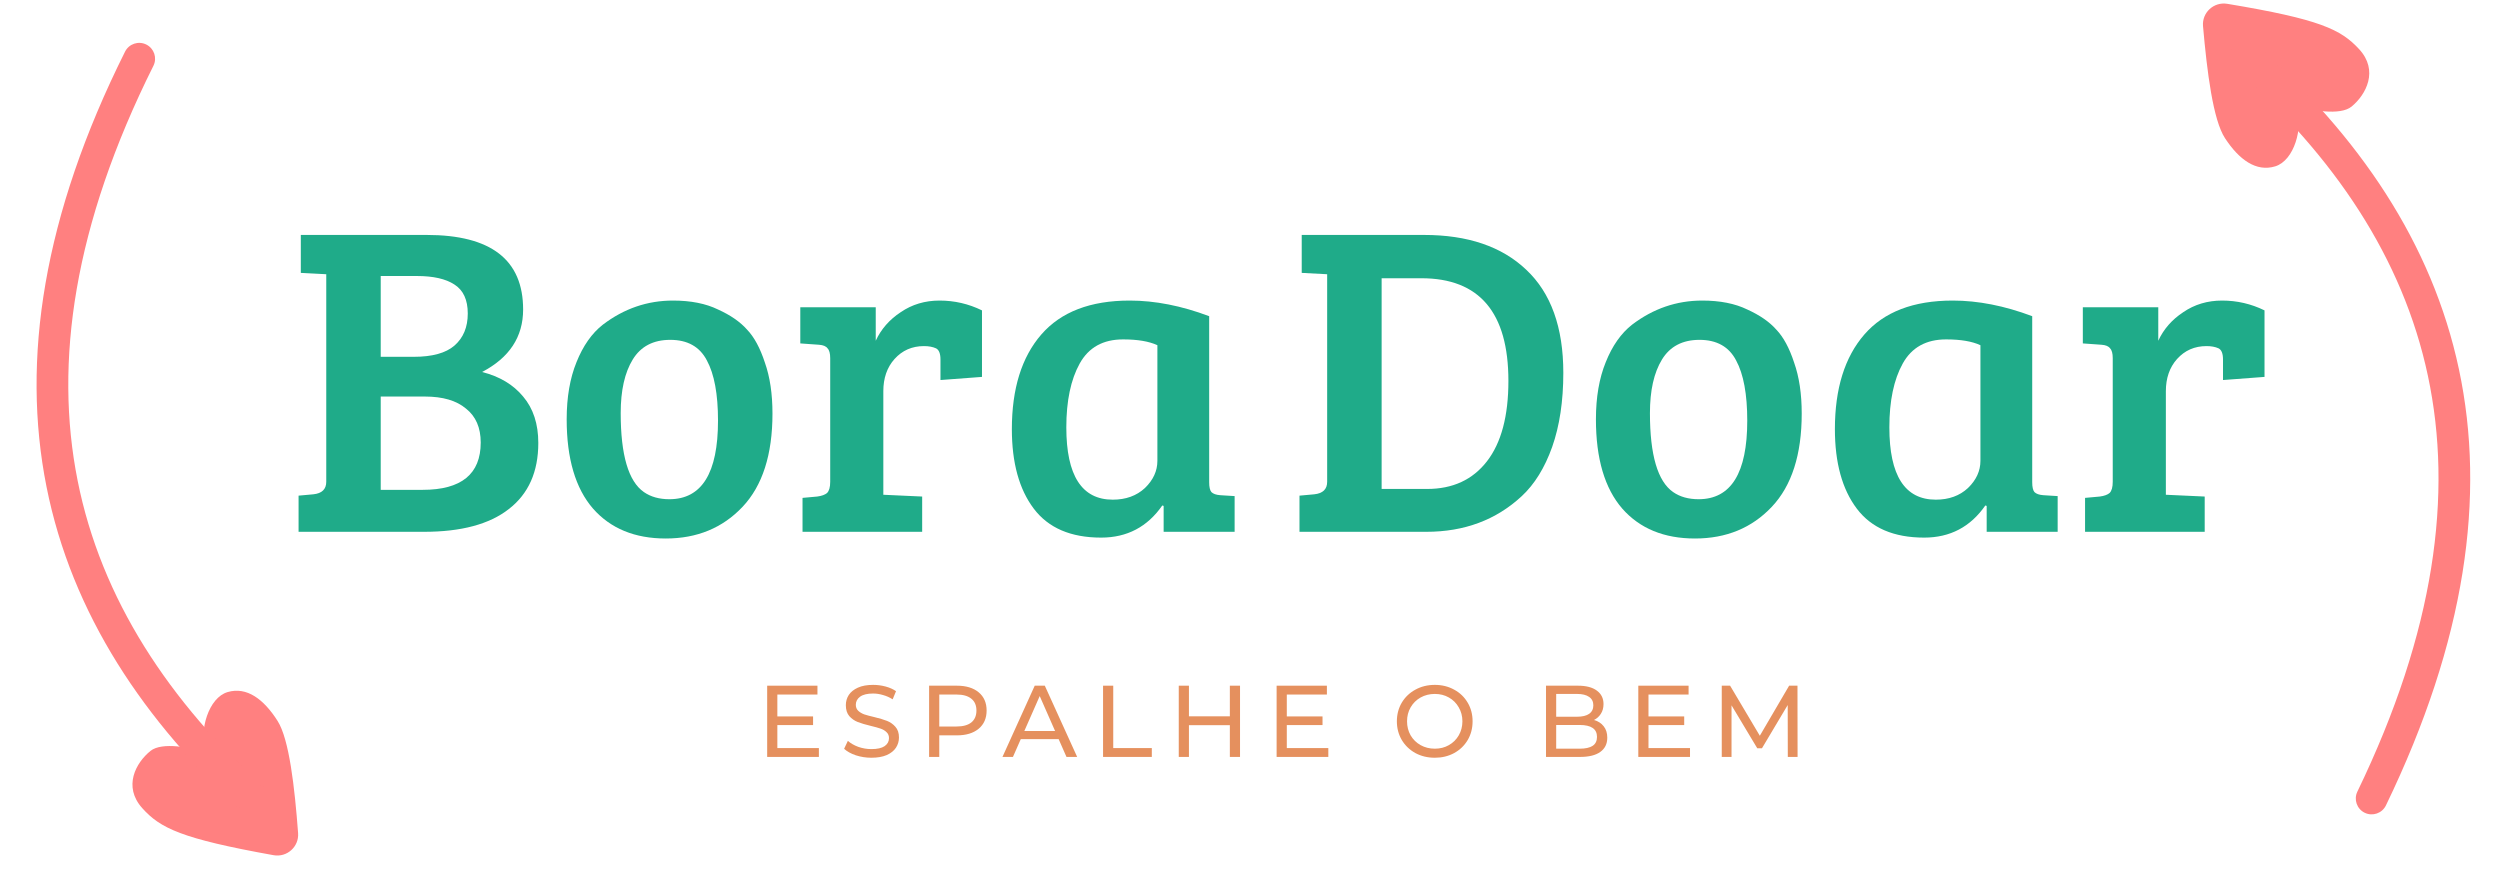 <svg width="473" height="166" viewBox="0 0 473 166" fill="none" xmlns="http://www.w3.org/2000/svg">
<g clip-path="url(#clip0)">
<path d="M56.914 44.451H80.732C92.894 44.451 98.975 49.153 98.975 58.556C98.975 63.736 96.385 67.678 91.205 70.381C94.527 71.225 97.117 72.774 98.975 75.026C100.89 77.278 101.847 80.206 101.847 83.81C101.847 89.272 99.989 93.439 96.273 96.31C92.613 99.182 87.263 100.618 80.225 100.618H56.491V93.776L59.279 93.523C60.911 93.354 61.728 92.566 61.728 91.158V51.884L56.914 51.63V44.451ZM72.032 75.026V92.678H79.972C87.292 92.678 90.952 89.694 90.952 83.726C90.952 80.91 90.022 78.77 88.164 77.306C86.362 75.786 83.772 75.026 80.394 75.026H72.032ZM72.032 52.221V67.509H78.282C81.773 67.509 84.335 66.805 85.968 65.397C87.658 63.933 88.502 61.906 88.502 59.316C88.502 56.726 87.658 54.896 85.968 53.826C84.335 52.756 81.971 52.221 78.874 52.221H72.032Z" fill="#1FAB89"/>
<path d="M126.642 94.452C132.779 94.452 135.848 89.497 135.848 79.587C135.848 74.576 135.144 70.775 133.737 68.185C132.385 65.594 130.077 64.299 126.811 64.299C123.601 64.299 121.236 65.538 119.716 68.016C118.196 70.493 117.436 73.872 117.436 78.151C117.436 86.091 118.9 91.074 121.828 93.101C123.123 94.002 124.727 94.452 126.642 94.452ZM107.216 79.334C107.216 75.167 107.835 71.563 109.074 68.522C110.313 65.426 111.974 63.061 114.057 61.428C118.055 58.387 122.475 56.867 127.318 56.867C130.696 56.867 133.54 57.43 135.848 58.556C138.213 59.626 140.043 60.893 141.338 62.357C142.69 63.764 143.816 65.848 144.717 68.607C145.674 71.31 146.152 74.519 146.152 78.236C146.152 86.006 144.266 91.89 140.494 95.888C136.721 99.886 131.878 101.885 125.966 101.885C120.11 101.885 115.521 99.999 112.199 96.226C108.877 92.397 107.216 86.766 107.216 79.334Z" fill="#1FAB89"/>
<path d="M157.075 91.158V67.762C157.075 66.861 156.906 66.242 156.568 65.904C156.287 65.51 155.752 65.285 154.964 65.228L151.416 64.975V58.134H165.69V64.468C166.704 62.272 168.28 60.471 170.42 59.063C172.56 57.599 175.009 56.867 177.768 56.867C180.584 56.867 183.258 57.486 185.792 58.725V71.31L177.937 71.901V68.016C177.937 66.89 177.656 66.186 177.092 65.904C176.473 65.623 175.713 65.482 174.812 65.482C172.56 65.482 170.702 66.298 169.238 67.931C167.83 69.508 167.126 71.535 167.126 74.013V93.608L174.474 93.945V100.618H151.838V94.199L154.626 93.945C155.47 93.833 156.09 93.608 156.484 93.27C156.878 92.876 157.075 92.172 157.075 91.158Z" fill="#1FAB89"/>
<path d="M228.776 59.823V91.243C228.776 92.144 228.916 92.763 229.198 93.101C229.536 93.439 230.099 93.636 230.887 93.692L233.59 93.861V100.618H220.161V95.719L219.907 95.635C217.092 99.689 213.235 101.716 208.336 101.716C202.593 101.716 198.341 99.886 195.582 96.226C192.823 92.566 191.444 87.555 191.444 81.192C191.444 73.534 193.302 67.565 197.018 63.286C200.734 59.007 206.309 56.867 213.742 56.867C218.528 56.867 223.539 57.852 228.776 59.823ZM218.978 87.189V65.313C217.402 64.581 215.234 64.215 212.475 64.215C208.702 64.215 205.971 65.735 204.282 68.776C202.593 71.817 201.748 75.843 201.748 80.854C201.748 89.976 204.676 94.537 210.532 94.537C213.01 94.537 215.037 93.805 216.613 92.341C218.19 90.82 218.978 89.103 218.978 87.189Z" fill="#1FAB89"/>
<path d="M245.863 100.618V93.776L248.65 93.523C250.283 93.354 251.099 92.566 251.099 91.158V51.884L246.285 51.63V44.451H269.428C277.705 44.451 284.152 46.647 288.769 51.039C293.443 55.431 295.78 61.934 295.78 70.55C295.78 75.899 295.076 80.572 293.668 84.57C292.26 88.512 290.346 91.609 287.925 93.861C283.082 98.366 277.057 100.618 269.85 100.618H245.863ZM261.404 52.644V92.51H270.019C274.861 92.51 278.634 90.764 281.337 87.273C284.039 83.782 285.391 78.714 285.391 72.07C285.391 59.119 279.901 52.644 268.921 52.644H261.404Z" fill="#1FAB89"/>
<path d="M321.375 94.452C327.512 94.452 330.581 89.497 330.581 79.587C330.581 74.576 329.877 70.775 328.469 68.185C327.118 65.594 324.809 64.299 321.544 64.299C318.334 64.299 315.969 65.538 314.449 68.016C312.929 70.493 312.168 73.872 312.168 78.151C312.168 86.091 313.632 91.074 316.56 93.101C317.855 94.002 319.46 94.452 321.375 94.452ZM301.949 79.334C301.949 75.167 302.568 71.563 303.807 68.522C305.045 65.426 306.707 63.061 308.79 61.428C312.788 58.387 317.208 56.867 322.05 56.867C325.429 56.867 328.272 57.43 330.581 58.556C332.946 59.626 334.776 60.893 336.071 62.357C337.422 63.764 338.549 65.848 339.449 68.607C340.407 71.31 340.885 74.519 340.885 78.236C340.885 86.006 338.999 91.89 335.226 95.888C331.454 99.886 326.611 101.885 320.699 101.885C314.843 101.885 310.254 99.999 306.932 96.226C303.61 92.397 301.949 86.766 301.949 79.334Z" fill="#1FAB89"/>
<path d="M384.495 59.823V91.243C384.495 92.144 384.635 92.763 384.917 93.101C385.255 93.439 385.818 93.636 386.606 93.692L389.309 93.861V100.618H375.879V95.719L375.626 95.635C372.811 99.689 368.954 101.716 364.055 101.716C358.311 101.716 354.06 99.886 351.301 96.226C348.542 92.566 347.163 87.555 347.163 81.192C347.163 73.534 349.021 67.565 352.737 63.286C356.453 59.007 362.028 56.867 369.46 56.867C374.247 56.867 379.258 57.852 384.495 59.823ZM374.697 87.189V65.313C373.12 64.581 370.953 64.215 368.193 64.215C364.421 64.215 361.69 65.735 360.001 68.776C358.311 71.817 357.467 75.843 357.467 80.854C357.467 89.976 360.395 94.537 366.251 94.537C368.728 94.537 370.755 93.805 372.332 92.341C373.909 90.82 374.697 89.103 374.697 87.189Z" fill="#1FAB89"/>
<path d="M399.73 91.158V67.762C399.73 66.861 399.561 66.242 399.223 65.904C398.942 65.51 398.407 65.285 397.618 65.228L394.071 64.975V58.134H408.345V64.468C409.359 62.272 410.935 60.471 413.075 59.063C415.215 57.599 417.664 56.867 420.423 56.867C423.238 56.867 425.913 57.486 428.447 58.725V71.31L420.592 71.901V68.016C420.592 66.89 420.31 66.186 419.747 65.904C419.128 65.623 418.368 65.482 417.467 65.482C415.215 65.482 413.356 66.298 411.892 67.931C410.485 69.508 409.781 71.535 409.781 74.013V93.608L417.129 93.945V100.618H394.493V94.199L397.281 93.945C398.125 93.833 398.745 93.608 399.139 93.27C399.533 92.876 399.73 92.172 399.73 91.158Z" fill="#1FAB89"/>
<path d="M444.935 20.152C442.756 21.958 437.108 20.844 434.556 20.061C435.814 24.177 434.07 30.373 430.468 31.474C426.867 32.574 423.636 30.224 420.959 26.129C418.721 22.703 417.576 13.669 416.811 4.952C416.585 2.383 418.853 0.298 421.396 0.721C438.921 3.634 442.894 5.563 446.342 9.296C450.097 13.362 447.658 17.895 444.935 20.152Z" fill="#FF8080"/>
<path fill-rule="evenodd" clip-rule="evenodd" d="M422.526 8.674C423.625 7.434 425.521 7.32 426.761 8.419C446.273 25.715 460.149 45.943 465.235 69.885C470.323 93.838 466.533 121.126 451.417 152.384C450.695 153.875 448.901 154.5 447.41 153.778C445.918 153.057 445.294 151.263 446.015 149.771C460.702 119.404 464.114 93.482 459.366 71.132C454.616 48.772 441.617 29.606 422.781 12.909C421.541 11.81 421.427 9.914 422.526 8.674Z" fill="#FF8080"/>
<path d="M28.47 142.075C30.671 140.297 36.305 141.482 38.847 142.297C37.641 138.165 39.463 131.992 43.078 130.937C46.693 129.882 49.894 132.273 52.519 136.402C54.714 139.855 55.745 148.903 56.4 157.629C56.593 160.201 54.3 162.257 51.761 161.802C34.275 158.668 30.327 156.689 26.925 152.912C23.222 148.8 25.719 144.298 28.47 142.075Z" fill="#FF8080"/>
<path fill-rule="evenodd" clip-rule="evenodd" d="M50.732 153.836C49.618 155.061 47.72 155.152 46.494 154.037C27.202 136.496 13.583 116.094 8.799 92.09C4.014 68.075 8.148 40.837 23.658 9.773C24.398 8.29 26.2 7.689 27.682 8.429C29.164 9.169 29.766 10.97 29.026 12.453C13.957 42.632 10.218 68.509 14.684 90.917C19.151 113.335 31.907 132.664 50.531 149.598C51.757 150.712 51.847 152.61 50.732 153.836Z" fill="#FF8080"/>
<path d="M154.932 141.536V143.211H145.15V129.732H154.662V131.407H147.075V135.547H153.834V137.184H147.075V141.536H154.932Z" fill="#E5905E"/>
<path d="M164.867 143.365C163.852 143.365 162.87 143.211 161.92 142.903C160.983 142.582 160.245 142.171 159.706 141.671L160.418 140.169C160.932 140.631 161.587 141.01 162.383 141.305C163.191 141.587 164.019 141.729 164.867 141.729C165.984 141.729 166.818 141.542 167.37 141.17C167.922 140.785 168.198 140.278 168.198 139.649C168.198 139.187 168.044 138.814 167.736 138.532C167.441 138.237 167.068 138.012 166.619 137.858C166.183 137.704 165.56 137.531 164.751 137.338C163.737 137.094 162.915 136.85 162.286 136.606C161.67 136.363 161.137 135.99 160.688 135.49C160.252 134.976 160.033 134.289 160.033 133.429C160.033 132.71 160.219 132.062 160.592 131.484C160.977 130.907 161.555 130.444 162.325 130.098C163.095 129.751 164.051 129.578 165.194 129.578C165.99 129.578 166.773 129.681 167.543 129.886C168.314 130.091 168.975 130.387 169.527 130.772L168.891 132.312C168.326 131.953 167.723 131.683 167.081 131.504C166.439 131.311 165.81 131.215 165.194 131.215C164.103 131.215 163.281 131.414 162.729 131.812C162.19 132.21 161.92 132.723 161.92 133.352C161.92 133.814 162.075 134.193 162.383 134.488C162.691 134.771 163.069 134.995 163.519 135.162C163.981 135.316 164.603 135.483 165.387 135.663C166.401 135.907 167.216 136.151 167.832 136.395C168.448 136.639 168.975 137.011 169.411 137.511C169.86 138.012 170.085 138.686 170.085 139.533C170.085 140.239 169.893 140.888 169.507 141.478C169.122 142.056 168.538 142.518 167.755 142.865C166.972 143.198 166.009 143.365 164.867 143.365Z" fill="#E5905E"/>
<path d="M181.044 129.732C182.79 129.732 184.163 130.149 185.165 130.984C186.166 131.818 186.667 132.967 186.667 134.43C186.667 135.894 186.166 137.043 185.165 137.877C184.163 138.712 182.79 139.129 181.044 139.129H177.712V143.211H175.787V129.732H181.044ZM180.986 137.454C182.205 137.454 183.136 137.197 183.778 136.683C184.42 136.157 184.741 135.406 184.741 134.43C184.741 133.455 184.42 132.71 183.778 132.197C183.136 131.67 182.205 131.407 180.986 131.407H177.712V137.454H180.986Z" fill="#E5905E"/>
<path d="M200.295 139.841H193.132L191.649 143.211H189.666L195.77 129.732H197.676L203.8 143.211H201.778L200.295 139.841ZM199.621 138.301L196.714 131.696L193.806 138.301H199.621Z" fill="#E5905E"/>
<path d="M208.699 129.732H210.625V141.536H217.923V143.211H208.699V129.732Z" fill="#E5905E"/>
<path d="M234.613 129.732V143.211H232.688V137.203H224.947V143.211H223.021V129.732H224.947V135.528H232.688V129.732H234.613Z" fill="#E5905E"/>
<path d="M251.318 141.536V143.211H241.536V129.732H251.049V131.407H243.462V135.547H250.221V137.184H243.462V141.536H251.318Z" fill="#E5905E"/>
<path d="M271.47 143.365C270.109 143.365 268.883 143.07 267.792 142.48C266.7 141.876 265.84 141.048 265.211 139.996C264.595 138.943 264.287 137.768 264.287 136.472C264.287 135.175 264.595 134 265.211 132.948C265.84 131.895 266.7 131.073 267.792 130.483C268.883 129.88 270.109 129.578 271.47 129.578C272.818 129.578 274.037 129.88 275.128 130.483C276.219 131.073 277.073 131.895 277.689 132.948C278.306 133.988 278.614 135.162 278.614 136.472C278.614 137.781 278.306 138.962 277.689 140.015C277.073 141.055 276.219 141.876 275.128 142.48C274.037 143.07 272.818 143.365 271.47 143.365ZM271.47 141.652C272.458 141.652 273.344 141.427 274.127 140.978C274.923 140.528 275.546 139.912 275.995 139.129C276.457 138.333 276.688 137.447 276.688 136.472C276.688 135.496 276.457 134.617 275.995 133.834C275.546 133.038 274.923 132.415 274.127 131.966C273.344 131.516 272.458 131.292 271.47 131.292C270.481 131.292 269.583 131.516 268.774 131.966C267.978 132.415 267.349 133.038 266.887 133.834C266.437 134.617 266.213 135.496 266.213 136.472C266.213 137.447 266.437 138.333 266.887 139.129C267.349 139.912 267.978 140.528 268.774 140.978C269.583 141.427 270.481 141.652 271.47 141.652Z" fill="#E5905E"/>
<path d="M301.575 136.221C302.358 136.44 302.974 136.837 303.423 137.415C303.873 137.98 304.097 138.699 304.097 139.572C304.097 140.74 303.654 141.639 302.769 142.268C301.896 142.897 300.618 143.211 298.937 143.211H292.505V129.732H298.552C300.092 129.732 301.28 130.04 302.114 130.656C302.961 131.272 303.385 132.126 303.385 133.217C303.385 133.923 303.218 134.533 302.884 135.047C302.563 135.56 302.127 135.952 301.575 136.221ZM294.431 131.292V135.605H298.378C299.367 135.605 300.124 135.425 300.65 135.066C301.19 134.694 301.459 134.154 301.459 133.448C301.459 132.742 301.19 132.21 300.65 131.85C300.124 131.478 299.367 131.292 298.378 131.292H294.431ZM298.86 141.652C299.951 141.652 300.772 141.472 301.324 141.112C301.876 140.753 302.152 140.188 302.152 139.418C302.152 137.916 301.055 137.165 298.86 137.165H294.431V141.652H298.86Z" fill="#E5905E"/>
<path d="M319.75 141.536V143.211H309.967V129.732H319.48V131.407H311.893V135.547H318.652V137.184H311.893V141.536H319.75Z" fill="#E5905E"/>
<path d="M338.253 143.211L338.234 133.391L333.362 141.575H332.476L327.605 133.448V143.211H325.756V129.732H327.335L332.958 139.206L338.504 129.732H340.083L340.102 143.211H338.253Z" fill="#E5905E"/>
</g>
<defs>
<clipPath id="clip0">
<rect width="473" height="166" fill="white"/>
</clipPath>
</defs>
</svg>
